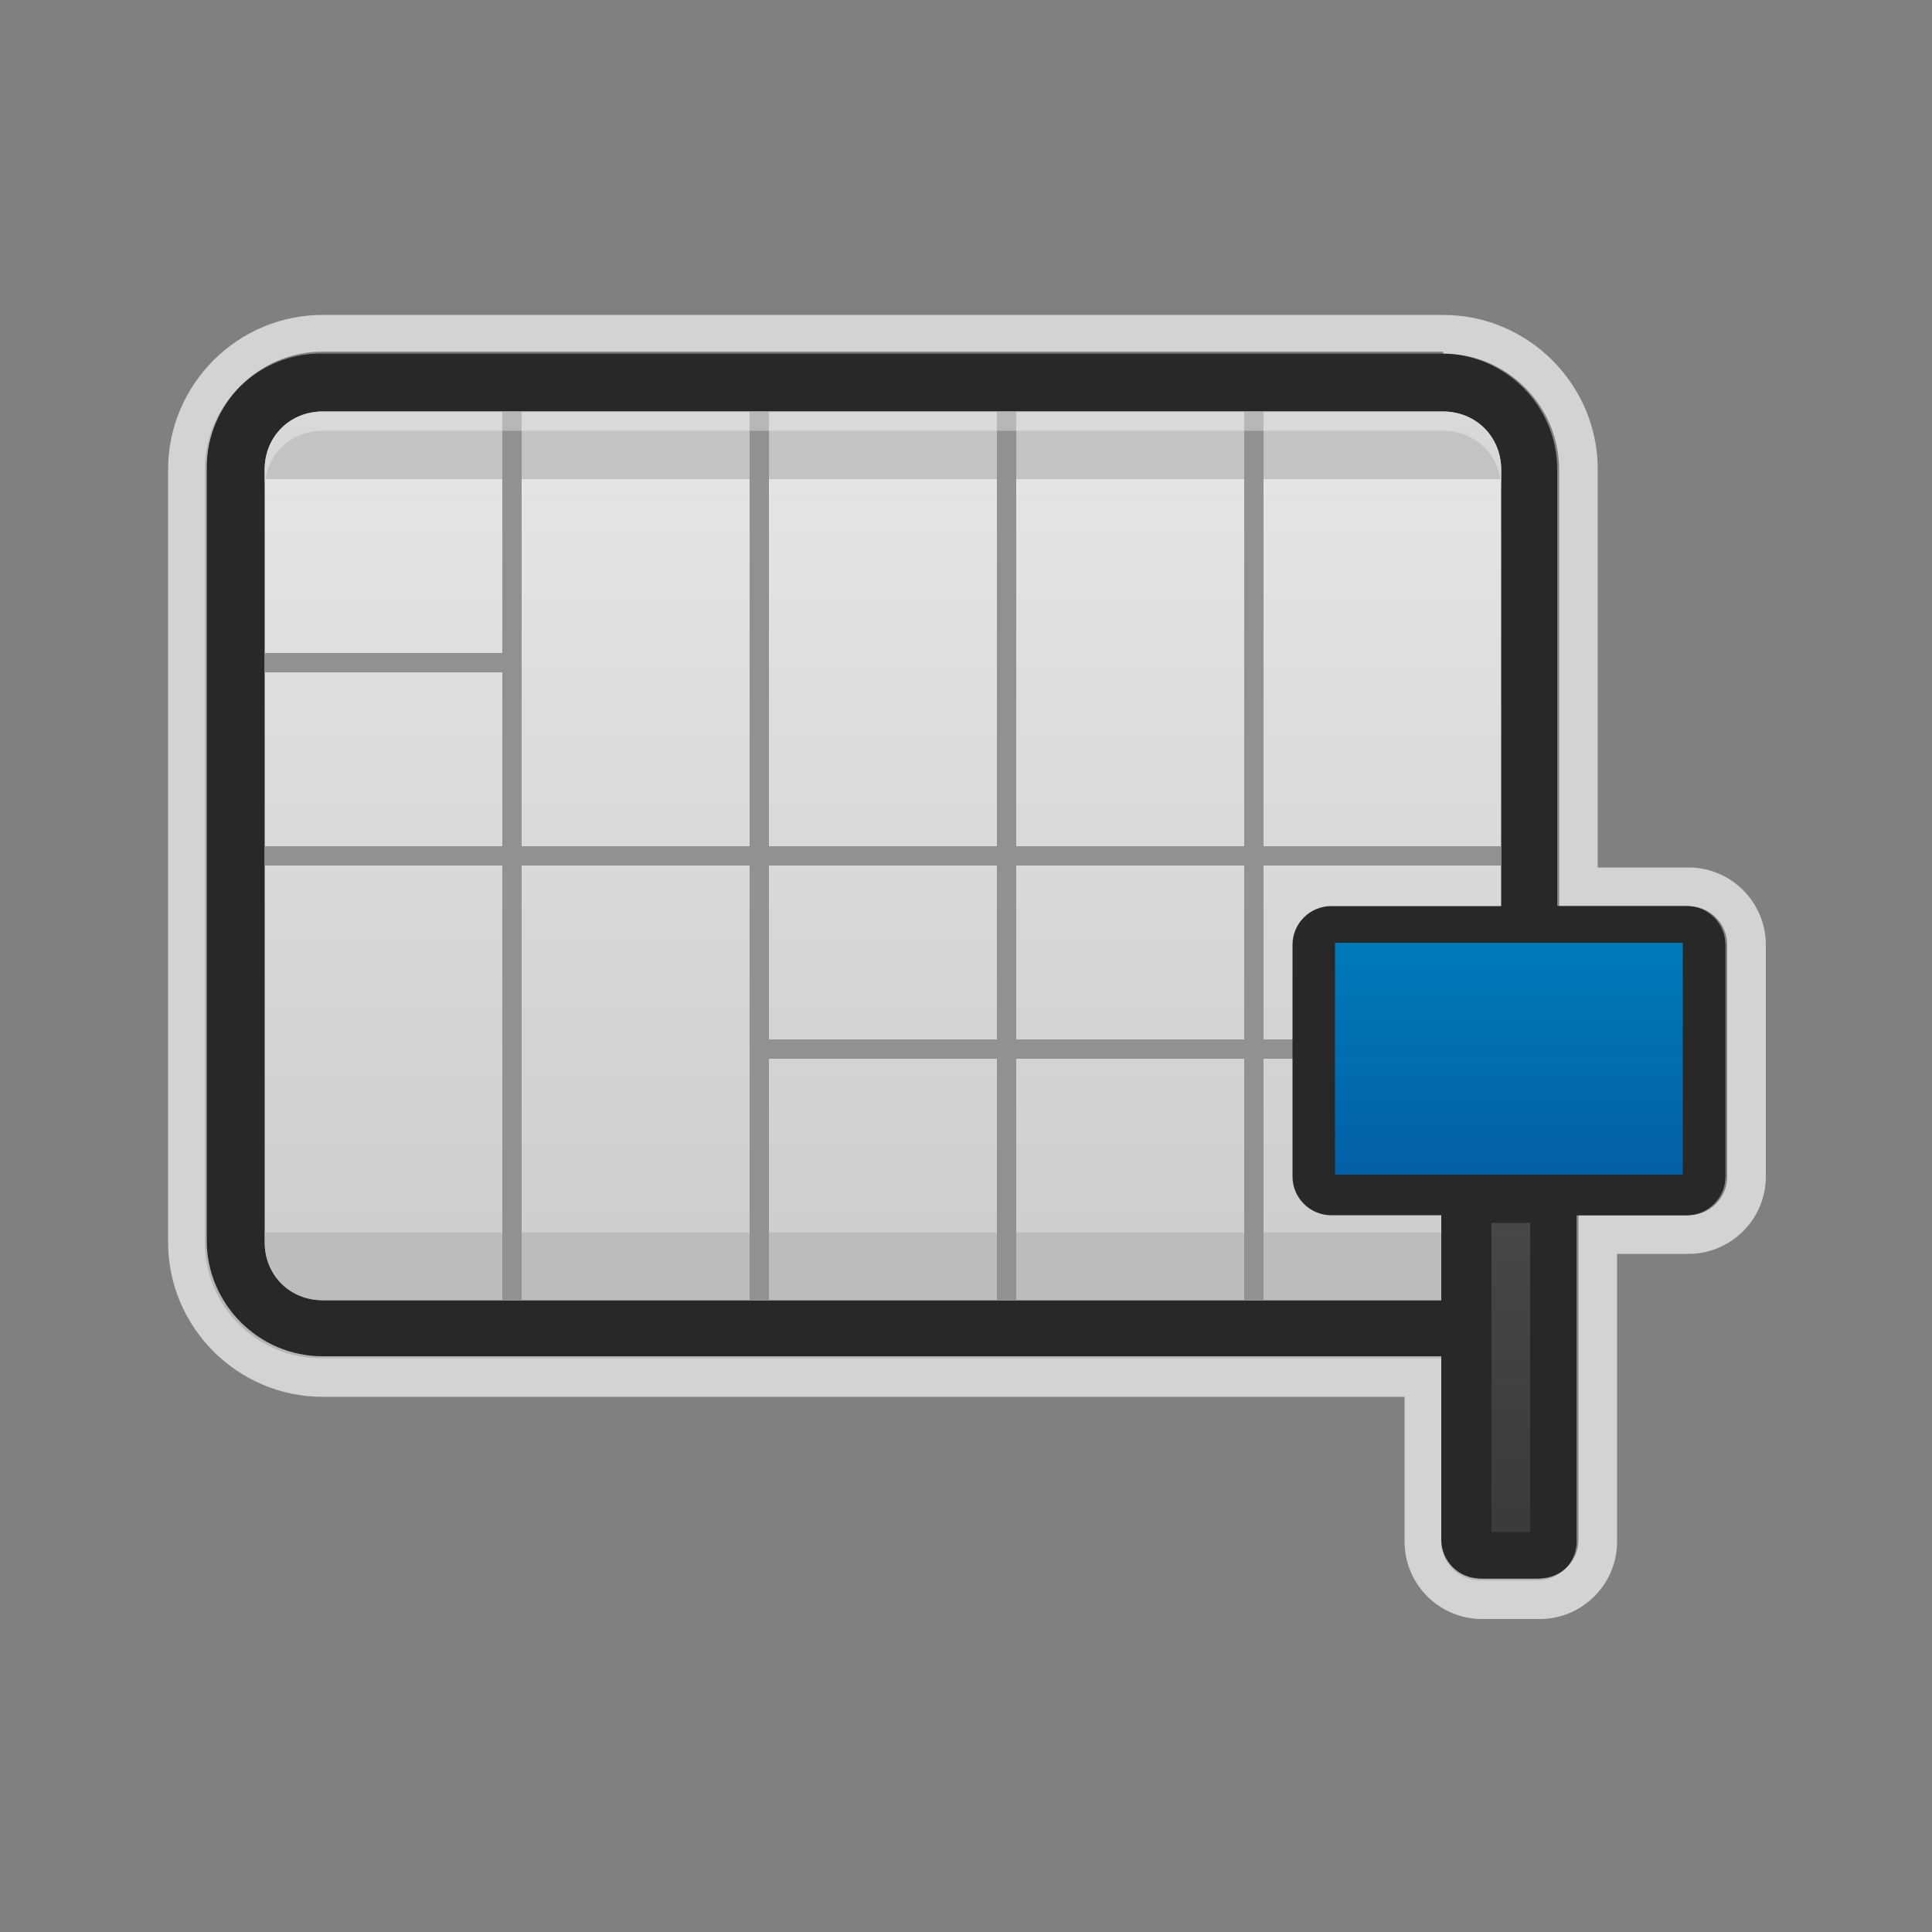 <svg xmlns="http://www.w3.org/2000/svg" width="48" height="48" viewBox="0 0 100 100"><rect x="0" y="0" width="100" height="100" fill="#808080" stroke="none"/><title>switchgear-dashboard-light</title><g class="symbol load assembly"><path fill="none" d="M0 0h100v100H0z"/><path class="outer" fill="#282828" d="M87.3 46.9h-6.7V24.3c0-3.3-2.7-6-6-6h-58c-3.3 0-6 2.7-6 6v40c0 3.3 2.7 6 6 6h58v9.5c0 1.1.9 2 2 2h3c1.1 0 2-.9 2-2V62.9h5.7c1.1 0 2-.9 2-2v-12c0-1.1-.9-2-2-2z"/><path class="edging" opacity=".65" fill="#FFF" d="M74.7 18.3c3.3 0 6 2.7 6 6v22.6h6.7c1.1 0 2 .9 2 2v12c0 1.1-.9 2-2 2h-5.7v16.8c0 1.1-.9 2-2 2h-3c-1.1 0-2-.9-2-2v-9.5h-58c-3.3 0-6-2.7-6-6v-40c0-3.3 2.7-6 6-6h58m0-1.9h-58c-4.4 0-8 3.6-8 8v40c0 4.4 3.6 8 8 8h56v7.5c0 2.2 1.8 4 4 4h3c2.2 0 4-1.8 4-4V64.9h3.7c2.2 0 4-1.8 4-4v-12c0-2.2-1.8-4-4-4h-4.7V24.3c0-4.4-3.6-8-8-8z"/><linearGradient id="a" gradientUnits="userSpaceOnUse" x1="45.663" y1="21.27" x2="45.663" y2="67.27"><stop offset="0" stop-color="#e6e6e6"/><stop offset="1" stop-color="#ccc"/></linearGradient><path fill="url(#a)" d="M74.7 67.3h-58c-1.7 0-3-1.3-3-3v-40c0-1.7 1.3-3 3-3h58c1.7 0 3 1.3 3 3v40c0 1.6-1.4 3-3 3z"/><g opacity=".7" fill="#B5B5B5"><path d="M74.7 21.3h-58c-1.7 0-3 1.3-3 3v.5h64v-.5c0-1.7-1.4-3-3-3zM13.7 64.3c0 1.7 1.3 3 3 3h58c1.7 0 3-1.3 3-3v-.5h-64v.5z"/></g><path fill="#919191" d="M77.7 44.8v-1H65.4V21.3h-1v22.5H52.6V21.3h-1v22.5H39.8V21.3h-1v22.5H27V21.3h-1v12.5H13.7v1H26v9H13.7v1H26v22.5h1V44.8h11.8v22.5h1V54.8h11.8v12.5h1V54.8h11.8v12.5h1V54.8h12.3v-1H65.4v-9h12.3zm-37.9 9v-9h11.8v9H39.8zm24.6 0H52.6v-9h11.8v9z"/><path opacity=".35" class="highlight" fill="#FFF" d="M74.7 21.3h-58c-1.7 0-3 1.3-3 3v1c0-1.7 1.3-3 3-3h58c1.7 0 3 1.3 3 3v-1c0-1.7-1.4-3-3-3z"/><path fill="#282828" d="M87.3 46.9H68.9c-1.1 0-2 .9-2 2v12c0 1.1.9 2 2 2h5.7v16.8c0 1.1.9 2 2 2h3c1.1 0 2-.9 2-2V62.9h5.7c1.1 0 2-.9 2-2v-12c0-1.1-.9-2-2-2z"/><linearGradient id="b" gradientUnits="userSpaceOnUse" x1="78.12" y1="48.811" x2="78.12" y2="60.811"><stop offset="0" stop-color="#007aba"/><stop offset="1" stop-color="#0360a7"/></linearGradient><path fill="url(#b)" d="M69.1 48.8h18v12h-18z"/><linearGradient id="c" gradientUnits="userSpaceOnUse" x1="78.163" y1="63.27" x2="78.163" y2="79.27"><stop offset="0" stop-color="#666"/><stop offset="1" stop-color="#4d4d4d"/></linearGradient><path opacity=".5" fill="url(#c)" d="M77.2 63.3h2v16h-2z"/></g></svg>